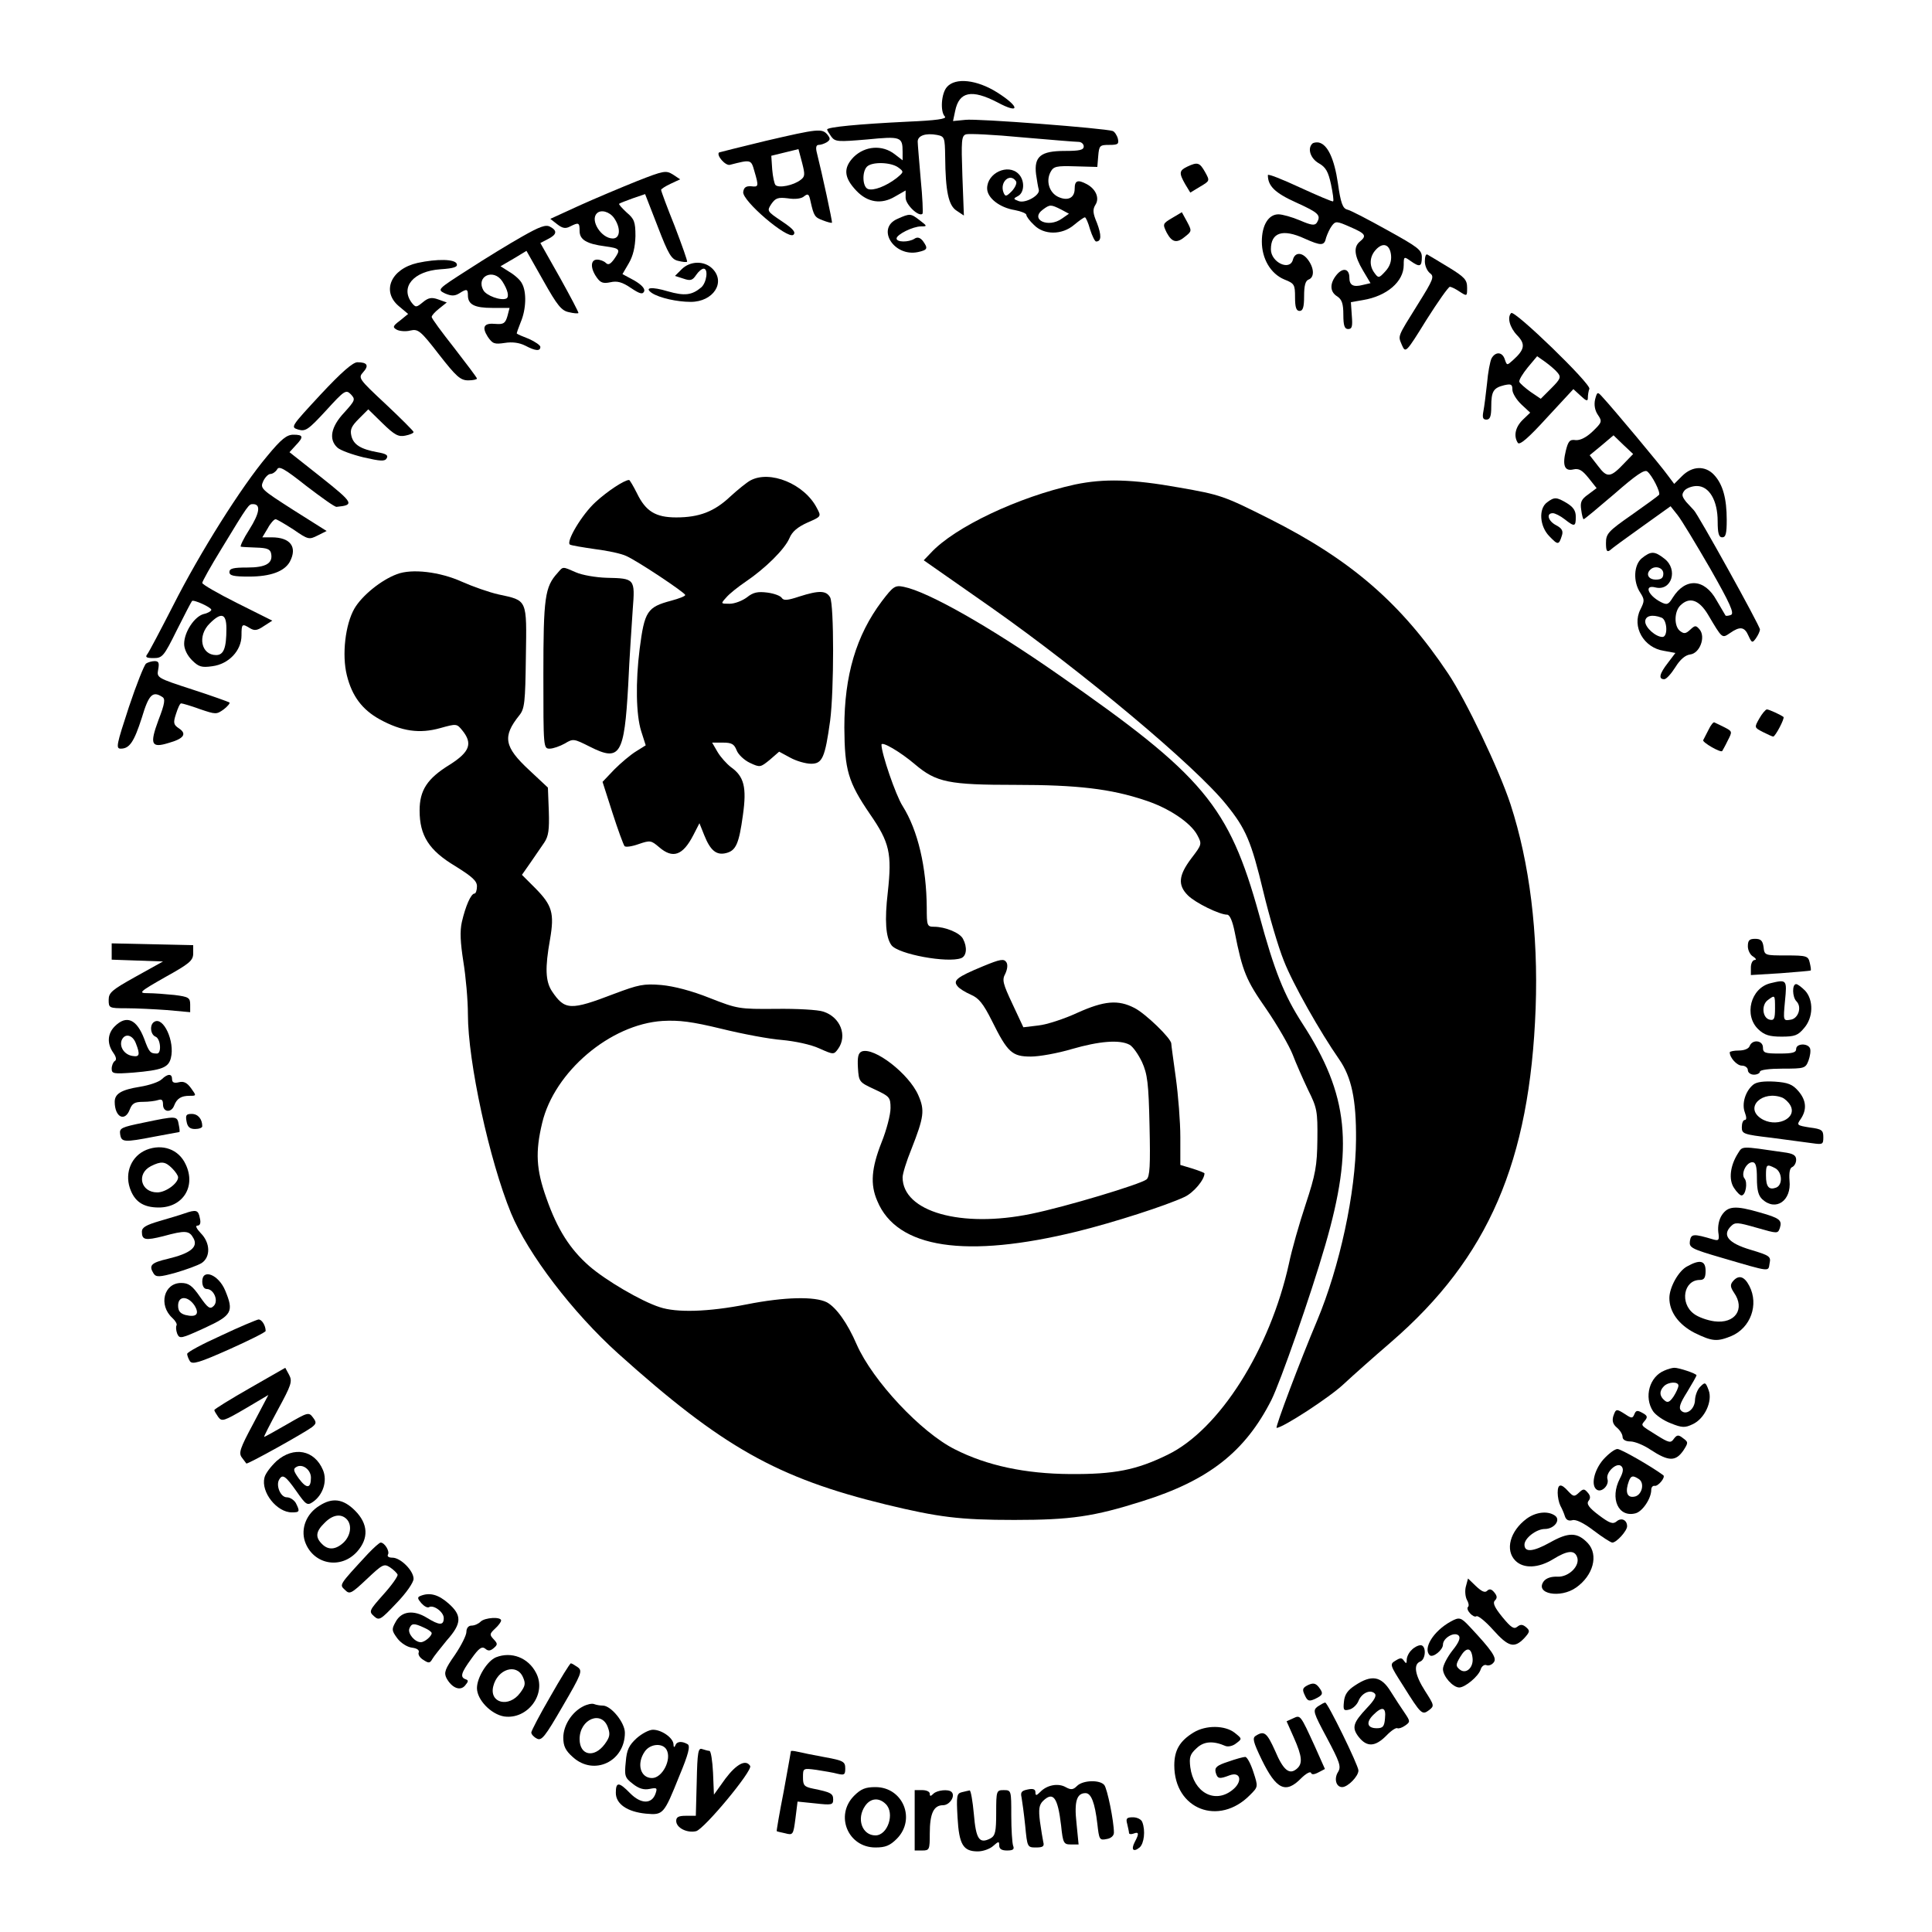 <?xml version="1.0" standalone="no"?>
<!DOCTYPE svg PUBLIC "-//W3C//DTD SVG 20010904//EN"
 "http://www.w3.org/TR/2001/REC-SVG-20010904/DTD/svg10.dtd">
<svg version="1.0" xmlns="http://www.w3.org/2000/svg"
 width="640pt" height="640pt" viewBox="0 0 640 640"
 preserveAspectRatio="xMidYMid meet">

<g transform="translate(0,640) scale(0.1,-0.1)"
fill="#000000" stroke="none">
<path d="M3137 6112 c-19 -21 -23 -82 -7 -98 8 -8 -30 -13 -122 -17 -165 -8
-268 -18 -268 -26 0 -3 7 -14 14 -24 13 -17 23 -17 118 -9 112 11 118 9 118
-41 l0 -28 -26 20 c-41 32 -98 28 -136 -9 -35 -36 -33 -68 9 -112 37 -39 83
-46 128 -19 l35 20 0 -24 c0 -23 44 -65 56 -53 2 3 0 54 -6 114 -5 60 -10 116
-10 125 0 20 27 29 64 22 25 -5 26 -8 27 -72 1 -115 11 -162 38 -179 l24 -16
-5 132 c-4 117 -3 132 12 137 9 3 93 -1 186 -10 93 -8 177 -15 187 -15 9 0 17
-7 17 -15 0 -12 -14 -15 -63 -15 -79 0 -102 -18 -95 -77 3 -21 7 -44 9 -51 6
-18 -44 -47 -67 -38 -18 7 -18 8 -1 17 21 12 22 52 1 73 -35 35 -104 3 -104
-48 0 -32 42 -64 92 -72 21 -4 38 -11 38 -16 0 -5 11 -20 25 -33 33 -34 93
-34 133 0 17 14 32 25 36 25 3 0 11 -18 17 -40 7 -22 16 -40 20 -40 18 0 18
21 3 61 -14 33 -15 45 -5 61 14 22 1 52 -29 68 -30 16 -40 12 -40 -15 0 -31
-23 -42 -55 -27 -29 14 -41 52 -25 82 10 19 19 21 83 19 l72 -2 3 36 c3 35 5
37 37 37 29 0 32 3 28 21 -3 11 -11 23 -17 25 -25 9 -450 42 -488 37 l-41 -4
7 33 c13 65 55 73 140 29 76 -41 75 -15 -1 33 -67 42 -138 50 -166 18z m-161
-267 c19 -14 18 -15 -6 -35 -35 -27 -77 -43 -95 -36 -18 7 -20 57 -3 74 17 17
80 15 104 -3z m390 -46 c3 -6 -3 -20 -14 -32 -19 -19 -22 -19 -28 -4 -13 35
23 66 42 36z m149 -93 l26 -14 -23 -16 c-46 -33 -108 -3 -63 30 23 17 26 17
60 0z"/>
<path d="M2535 5933 c-82 -20 -151 -37 -153 -38 -10 -9 21 -45 36 -41 70 18
70 18 81 -21 15 -51 14 -53 -11 -50 -17 1 -24 -4 -26 -19 -4 -29 146 -157 166
-142 9 8 1 19 -38 45 -49 33 -50 34 -35 57 14 20 22 23 55 19 24 -4 46 -1 54
7 13 10 16 7 21 -17 11 -49 14 -53 41 -63 15 -6 28 -9 30 -8 2 3 -32 160 -51
236 -3 14 -1 22 7 22 7 0 19 4 27 9 12 8 12 12 2 25 -18 21 -30 20 -206 -21z
m117 -129 c-23 -18 -72 -28 -83 -17 -4 4 -9 28 -11 52 l-3 45 45 11 45 11 12
-45 c10 -39 10 -46 -5 -57z"/>
<path d="M4347 5924 c-17 -17 -5 -50 22 -65 23 -13 31 -28 40 -69 6 -29 10
-55 7 -57 -2 -2 -51 19 -110 46 -58 27 -106 46 -106 41 0 -36 23 -59 94 -91
75 -34 83 -42 68 -67 -7 -10 -19 -8 -56 8 -26 11 -58 20 -71 20 -33 0 -55 -36
-55 -90 0 -57 29 -107 75 -126 33 -13 35 -17 35 -59 0 -33 4 -45 15 -45 11 0
15 12 15 49 0 34 4 51 15 55 19 7 19 36 -1 64 -19 27 -44 28 -51 2 -10 -39
-73 -9 -73 34 0 56 39 69 111 36 56 -25 66 -25 72 3 4 12 12 30 19 39 12 16
16 16 61 -4 51 -22 55 -29 32 -48 -22 -18 -19 -47 10 -96 l25 -42 -26 -6 c-31
-8 -44 -1 -44 24 0 30 -21 35 -42 10 -24 -29 -23 -57 2 -72 15 -10 20 -24 20
-60 0 -37 4 -48 16 -48 13 0 15 9 12 45 l-3 44 40 7 c79 13 135 61 135 116 0
28 1 29 22 14 31 -22 38 -20 38 12 0 24 -12 33 -115 90 -63 35 -122 66 -133
68 -14 4 -21 22 -30 87 -12 81 -34 129 -64 135 -7 1 -17 0 -21 -4z m261 -369
c2 -20 -4 -38 -19 -54 -21 -23 -23 -23 -36 -5 -18 24 -16 54 4 76 24 27 47 19
51 -17z"/>
<path d="M3933 5848 c-27 -13 -28 -21 -7 -58 l17 -28 33 20 c32 19 32 19 16
48 -18 32 -25 34 -59 18z"/>
<path d="M2110 5800 c-52 -21 -138 -57 -191 -81 l-96 -44 23 -18 c18 -14 28
-15 43 -7 28 14 31 13 31 -15 0 -29 23 -43 85 -51 50 -7 52 -10 29 -43 -12
-16 -19 -20 -27 -12 -6 6 -19 11 -29 11 -22 0 -23 -28 -2 -58 13 -19 22 -22
46 -17 22 5 39 1 68 -19 30 -20 39 -22 44 -11 3 9 -9 22 -33 36 l-39 21 21 36
c14 24 21 53 22 90 0 47 -4 57 -29 78 -15 14 -27 27 -25 29 2 2 23 10 45 18
l41 14 42 -108 c35 -91 45 -108 67 -113 15 -4 28 -5 30 -3 2 2 -17 55 -41 118
-25 62 -45 116 -45 120 0 3 14 12 31 20 l32 15 -24 16 c-23 14 -30 13 -119
-22z m-76 -122 c23 -33 21 -68 -4 -68 -38 0 -76 60 -53 83 13 14 42 6 57 -15z"/>
<path d="M3883 5678 c-32 -19 -32 -20 -18 -49 18 -33 34 -36 63 -11 20 16 20
18 4 48 l-17 31 -32 -19z"/>
<path d="M2973 5675 c-72 -31 -12 -127 68 -110 32 7 34 12 16 37 -9 11 -18 14
-28 7 -19 -12 -59 -12 -59 1 0 13 54 40 81 40 21 0 21 1 -4 20 -30 23 -32 24
-74 5z"/>
<path d="M1729 5616 c-41 -23 -121 -72 -178 -109 -103 -66 -103 -66 -77 -79
21 -9 32 -9 47 0 25 16 29 15 29 -6 0 -31 22 -42 81 -42 l57 0 -7 -27 c-7 -24
-13 -28 -39 -26 -39 4 -47 -10 -26 -43 16 -23 22 -25 56 -20 25 4 48 1 68 -9
34 -18 50 -19 50 -4 0 5 -17 17 -37 26 -21 8 -39 16 -41 18 -1 1 5 18 13 38
18 42 20 100 4 128 -5 11 -24 28 -41 38 l-30 19 43 25 43 26 56 -99 c46 -82
60 -99 84 -104 16 -4 30 -5 32 -3 2 1 -26 54 -61 117 l-65 115 25 13 c30 15
32 28 7 41 -14 8 -35 0 -93 -33z m-65 -148 c18 -28 24 -52 13 -57 -18 -8 -67
10 -76 28 -25 46 34 73 63 29z"/>
<path d="M4720 5534 c0 -15 8 -32 17 -39 15 -11 11 -21 -39 -101 -71 -114 -67
-105 -54 -137 12 -27 13 -27 81 83 38 60 73 110 78 110 4 0 19 -7 32 -16 25
-16 25 -16 25 13 0 26 -8 35 -62 68 -35 21 -66 40 -70 42 -5 2 -8 -8 -8 -23z"/>
<path d="M1383 5529 c-88 -20 -120 -94 -62 -143 l31 -26 -27 -22 c-24 -18 -25
-22 -11 -30 9 -5 30 -7 45 -3 26 6 34 0 95 -79 57 -73 71 -86 97 -86 16 0 29
3 29 6 0 3 -34 48 -75 101 -41 52 -75 98 -75 103 0 5 11 17 25 28 l25 20 -28
10 c-22 8 -33 6 -51 -9 -22 -18 -24 -18 -37 -2 -39 52 6 105 95 111 46 3 58 8
54 18 -6 16 -65 17 -130 3z"/>
<path d="M2258 5508 l-22 -22 28 -9 c23 -8 30 -6 42 12 8 12 19 21 25 21 16 0
10 -46 -8 -62 -31 -26 -55 -29 -111 -13 -53 16 -80 13 -52 -6 25 -16 83 -29
128 -29 75 0 117 65 72 110 -27 27 -74 26 -102 -2z"/>
<path d="M5006 5363 c-14 -14 -5 -48 20 -74 28 -29 25 -47 -14 -82 -20 -18
-20 -18 -27 2 -8 26 -31 27 -44 4 -5 -10 -12 -47 -15 -83 -4 -36 -9 -77 -12
-92 -4 -21 -2 -28 10 -28 12 0 16 11 16 43 0 51 7 62 43 71 23 5 27 3 27 -15
0 -11 13 -33 30 -49 l29 -27 -24 -23 c-25 -24 -32 -54 -17 -77 6 -9 36 17 96
83 l88 95 24 -22 c19 -18 24 -19 24 -7 0 9 2 23 5 30 6 16 -248 262 -259 251z
m154 -198 c12 -14 9 -21 -21 -51 l-35 -35 -34 23 c-18 13 -35 28 -37 33 -2 6
11 27 28 48 l31 37 27 -19 c15 -11 34 -27 41 -36z"/>
<path d="M1062 5093 c-99 -107 -100 -108 -74 -116 24 -7 33 -1 92 63 61 67 66
70 82 54 16 -17 15 -20 -22 -61 -44 -47 -52 -89 -22 -116 10 -9 49 -23 86 -32
57 -13 71 -14 77 -3 6 10 -2 15 -31 20 -55 10 -79 25 -86 54 -5 21 0 32 25 57
l31 31 47 -46 c40 -39 53 -46 76 -41 15 3 27 8 27 12 0 3 -42 45 -92 92 -90
84 -92 87 -75 106 20 22 14 33 -19 33 -15 0 -53 -33 -122 -107z"/>
<path d="M5284 5077 c-4 -18 -1 -36 9 -51 15 -22 14 -25 -17 -55 -21 -20 -41
-30 -56 -29 -20 3 -25 -3 -33 -35 -12 -49 -4 -69 25 -62 18 4 29 -2 50 -28
l27 -34 -28 -21 c-23 -16 -27 -26 -23 -51 2 -17 6 -31 8 -31 3 0 48 38 102 84
72 63 100 82 109 74 16 -13 44 -68 39 -77 -2 -3 -43 -33 -90 -66 -79 -55 -86
-63 -86 -94 0 -25 3 -31 13 -24 6 6 54 41 106 78 l95 68 23 -29 c13 -16 61
-96 108 -177 66 -116 81 -149 69 -154 -8 -3 -16 -4 -18 -2 -1 2 -15 25 -30 51
-40 72 -103 75 -145 8 -14 -23 -19 -25 -40 -14 -42 22 -56 58 -17 48 53 -13
76 59 30 95 -33 26 -45 26 -75 2 -27 -22 -30 -78 -5 -115 14 -22 14 -27 0 -55
-29 -57 11 -127 78 -137 l38 -7 -25 -33 c-28 -36 -32 -54 -12 -54 7 0 23 18
37 40 16 26 33 40 49 42 32 4 52 58 31 83 -12 14 -15 14 -31 -1 -15 -14 -21
-14 -34 -4 -20 16 -19 64 1 84 30 30 62 20 92 -30 48 -81 46 -79 73 -61 33 23
48 21 61 -9 11 -24 13 -25 25 -8 7 10 13 23 13 29 0 12 -207 385 -219 395 -3
3 -14 15 -25 27 -15 19 -16 25 -6 38 7 8 25 15 41 15 41 0 69 -48 69 -117 0
-40 4 -53 15 -53 12 0 15 13 15 58 0 71 -13 118 -42 149 -29 31 -72 30 -106
-4 l-26 -26 -21 28 c-21 30 -185 226 -216 259 -17 19 -18 19 -25 -7z m98 -210
c-47 -50 -58 -51 -88 -11 l-28 36 40 33 39 33 32 -31 33 -31 -28 -29z m128
-367 c0 -15 -7 -20 -25 -20 -24 0 -34 18 -18 33 15 15 43 7 43 -13z m-6 -146
c19 -7 22 -64 3 -64 -22 0 -57 31 -57 51 0 19 23 25 54 13z"/>
<path d="M885 4889 c-86 -102 -223 -320 -311 -494 -42 -82 -81 -156 -86 -162
-8 -10 -3 -13 21 -13 29 0 34 6 77 93 25 50 48 94 50 96 5 6 64 -21 64 -29 0
-4 -11 -11 -25 -14 -31 -8 -65 -60 -65 -99 0 -17 10 -38 26 -54 22 -22 32 -25
67 -20 55 7 97 52 97 102 0 39 2 40 28 24 15 -9 24 -8 46 7 l28 18 -116 58
c-64 32 -116 62 -116 67 0 5 28 55 63 112 91 150 91 149 105 149 27 0 22 -30
-12 -84 -20 -31 -32 -57 -28 -57 4 -1 27 -2 52 -3 34 -1 45 -5 48 -19 7 -33
-17 -47 -79 -47 -46 0 -59 -3 -59 -15 0 -12 14 -15 65 -15 71 0 117 17 135 49
26 49 2 81 -60 81 l-31 0 18 30 c9 17 21 30 26 30 4 0 31 -16 59 -34 49 -34
52 -34 80 -20 l30 15 -111 70 c-106 68 -110 71 -99 95 6 13 17 24 24 24 7 0
17 7 22 15 6 13 25 2 97 -55 50 -38 94 -70 100 -69 60 6 57 12 -51 98 l-105
83 20 22 c28 29 26 36 -7 36 -22 0 -40 -14 -87 -71z m-135 -571 c0 -65 -9 -88
-34 -88 -50 0 -63 64 -21 105 38 38 55 33 55 -17z"/>
<path d="M2485 4808 c-11 -6 -41 -30 -66 -53 -53 -50 -103 -69 -179 -69 -68 0
-101 20 -130 80 -12 24 -24 44 -26 44 -16 0 -73 -38 -111 -73 -46 -42 -99
-132 -85 -141 5 -3 42 -9 83 -15 41 -5 88 -15 104 -23 38 -17 194 -121 195
-129 0 -4 -21 -12 -47 -19 -79 -21 -88 -35 -104 -159 -14 -111 -12 -219 5
-273 l15 -47 -32 -20 c-18 -11 -50 -38 -72 -60 l-39 -41 33 -103 c18 -56 36
-105 40 -110 4 -4 25 -1 47 7 38 13 41 12 67 -10 46 -40 79 -28 114 40 l20 39
16 -40 c20 -50 40 -67 72 -59 33 8 43 31 56 126 13 92 4 128 -40 159 -14 11
-34 33 -44 50 l-18 31 36 0 c29 0 37 -5 45 -25 5 -14 25 -33 44 -42 34 -16 35
-15 66 10 l31 27 37 -20 c20 -11 51 -20 69 -20 37 0 46 20 63 143 13 101 13
382 0 408 -13 23 -36 24 -102 3 -39 -13 -52 -14 -58 -5 -4 7 -25 15 -48 18
-32 4 -47 1 -68 -16 -15 -11 -40 -21 -57 -21 -30 0 -30 0 -11 21 10 12 39 35
64 52 65 44 129 107 145 144 9 22 27 37 60 52 46 20 46 20 31 48 -41 80 -156
127 -221 91z"/>
<path d="M3561 4795 c-187 -41 -399 -141 -478 -227 l-23 -24 223 -156 c303
-213 677 -526 779 -653 65 -80 83 -122 123 -289 19 -79 49 -182 68 -229 30
-77 121 -237 183 -326 41 -59 57 -133 56 -266 -1 -176 -54 -421 -129 -600 -55
-130 -140 -355 -134 -355 20 0 174 100 221 144 30 28 102 92 159 141 322 279
459 597 478 1105 9 248 -20 481 -83 675 -38 116 -148 346 -207 434 -155 232
-321 376 -591 512 -153 77 -163 80 -300 104 -156 28 -249 30 -345 10z"/>
<path d="M5125 4736 c-29 -21 -25 -80 8 -113 28 -29 31 -29 41 3 5 15 0 24
-19 34 -27 14 -34 40 -11 40 7 0 25 -9 39 -20 33 -26 37 -25 37 8 0 20 -8 32
-29 45 -35 21 -42 21 -66 3z"/>
<path d="M1847 4502 c-42 -46 -47 -81 -47 -337 0 -242 0 -245 21 -245 11 0 34
8 50 17 28 17 30 16 84 -11 99 -50 113 -27 126 204 4 91 12 204 15 251 8 102
7 103 -86 105 -36 1 -82 9 -102 18 -46 20 -42 20 -61 -2z"/>
<path d="M1315 4498 c-52 -19 -116 -71 -141 -114 -30 -52 -42 -153 -25 -221
17 -69 51 -114 109 -146 73 -40 132 -48 200 -29 54 15 55 15 73 -7 36 -44 25
-72 -41 -114 -75 -46 -100 -85 -100 -152 0 -83 31 -132 118 -184 56 -35 72
-49 72 -67 0 -13 -4 -24 -8 -24 -12 0 -30 -42 -42 -94 -7 -31 -5 -68 5 -132 8
-49 15 -127 15 -174 0 -157 71 -484 143 -659 56 -135 204 -329 355 -465 344
-309 526 -412 887 -500 174 -42 244 -51 425 -51 187 0 263 11 424 62 220 69
341 164 428 336 30 61 129 343 178 512 95 327 78 498 -76 735 -60 93 -92 172
-143 360 -100 361 -184 461 -666 796 -228 159 -431 274 -511 290 -29 6 -35 2
-73 -48 -85 -113 -124 -246 -124 -418 1 -141 12 -180 85 -287 65 -94 73 -130
59 -258 -11 -94 -7 -150 12 -176 22 -30 186 -60 231 -43 18 7 21 36 6 64 -10
20 -59 40 -96 40 -23 0 -24 4 -24 63 -1 134 -29 256 -80 337 -23 36 -70 174
-70 203 0 13 63 -24 111 -65 71 -60 112 -68 334 -68 203 0 315 -13 428 -51 78
-25 151 -74 173 -115 16 -30 16 -31 -20 -78 -42 -56 -45 -88 -11 -122 25 -25
105 -64 130 -64 9 0 18 -22 25 -57 26 -132 38 -160 105 -256 37 -54 76 -122
87 -150 11 -29 34 -81 51 -117 30 -60 32 -71 31 -165 -1 -87 -6 -115 -39 -215
-21 -63 -46 -151 -55 -195 -63 -286 -231 -551 -402 -634 -104 -51 -177 -65
-323 -64 -149 1 -276 28 -382 82 -112 56 -272 227 -325 347 -31 72 -68 123
-99 140 -40 20 -140 18 -266 -7 -127 -25 -232 -28 -288 -9 -62 20 -179 89
-233 136 -64 56 -106 122 -142 225 -34 95 -37 153 -14 249 40 169 225 327 399
338 55 3 96 -2 195 -26 69 -17 159 -34 200 -37 43 -4 96 -15 124 -28 47 -21
48 -21 62 -2 32 44 8 106 -49 124 -17 6 -88 10 -157 9 -122 -1 -127 0 -219 36
-60 24 -118 39 -160 43 -59 5 -76 1 -156 -29 -146 -56 -164 -55 -207 9 -21 33
-23 76 -6 171 15 87 7 113 -48 169 l-45 45 28 40 c15 22 36 52 46 67 14 21 17
42 15 104 l-3 78 -62 58 c-83 77 -89 111 -33 181 18 22 20 43 22 193 3 194 6
187 -91 208 -31 7 -85 26 -121 42 -73 33 -166 44 -215 25z"/>
<path d="M484 4202 c-6 -4 -32 -69 -57 -144 -41 -125 -44 -138 -27 -138 29 0
44 22 70 103 23 77 36 89 68 68 10 -6 8 -22 -13 -76 -30 -81 -24 -94 34 -76
50 14 61 30 34 48 -18 12 -20 18 -10 48 6 19 13 35 17 35 4 0 32 -8 62 -19 53
-18 55 -18 79 -1 13 10 22 21 19 23 -3 2 -58 22 -123 43 -117 38 -118 39 -113
66 4 22 2 28 -12 28 -9 0 -22 -4 -28 -8z"/>
<path d="M5828 4020 c-17 -30 -17 -30 12 -45 16 -8 31 -15 34 -15 7 0 39 61
34 65 -9 7 -48 25 -55 25 -4 0 -16 -14 -25 -30z"/>
<path d="M5660 3983 c-8 -16 -16 -31 -18 -35 -3 -7 57 -42 63 -36 1 2 10 17
18 34 16 31 16 31 -11 45 -15 7 -30 15 -33 16 -3 2 -12 -9 -19 -24z"/>
<path d="M5790 3265 c0 -13 8 -29 18 -34 9 -6 11 -11 5 -11 -7 0 -13 -11 -13
-25 l0 -25 98 6 c53 4 98 8 100 9 2 2 0 13 -3 26 -5 22 -10 24 -78 24 -71 0
-72 0 -75 28 -3 21 -9 27 -28 27 -19 0 -24 -5 -24 -25z"/>
<path d="M370 3248 l0 -27 85 -3 85 -3 -90 -50 c-79 -44 -90 -53 -90 -77 0
-27 1 -28 58 -28 33 0 93 -3 135 -6 l77 -7 0 25 c0 23 -5 26 -52 32 -29 3 -69
6 -88 6 -33 0 -29 4 57 53 81 45 93 55 93 79 l0 27 -135 3 -135 3 0 -27z"/>
<path d="M3256 3199 c-87 -36 -100 -47 -84 -66 6 -8 26 -20 44 -28 26 -11 41
-29 70 -87 52 -105 67 -118 129 -118 28 0 89 11 136 25 90 26 158 32 191 14
11 -6 29 -32 41 -57 18 -40 22 -70 25 -212 3 -131 1 -168 -10 -177 -20 -16
-269 -91 -382 -114 -232 -48 -426 7 -426 121 0 12 13 54 29 93 42 107 45 129
23 179 -31 71 -146 160 -187 145 -12 -5 -15 -18 -13 -54 3 -47 4 -48 56 -72
49 -23 52 -26 52 -62 0 -21 -13 -72 -30 -114 -33 -84 -38 -138 -14 -193 65
-158 294 -192 664 -101 121 30 292 85 354 114 30 14 66 57 66 78 0 2 -18 9
-40 16 l-40 12 0 92 c0 51 -7 139 -15 197 -8 58 -15 108 -15 113 0 17 -86 100
-122 118 -54 28 -100 24 -189 -16 -43 -20 -101 -39 -129 -42 l-50 -6 -36 77
c-32 68 -35 80 -24 100 7 15 9 30 4 38 -8 13 -20 11 -78 -13z"/>
<path d="M5865 3143 c-66 -16 -89 -107 -40 -153 20 -19 37 -24 77 -24 43 0 54
4 74 28 31 35 32 93 4 124 -12 12 -25 22 -30 22 -14 0 -13 -43 1 -57 19 -19 6
-58 -20 -61 -24 -4 -24 -3 -18 62 7 71 6 72 -48 59z m15 -84 c0 -33 -3 -40
-17 -37 -25 5 -29 49 -7 65 24 18 24 18 24 -28z"/>
<path d="M380 3000 c-24 -24 -26 -57 -5 -87 10 -14 12 -24 5 -28 -5 -3 -10
-15 -10 -25 0 -17 6 -18 73 -13 92 8 115 16 123 48 14 55 -25 139 -55 120 -16
-9 -13 -42 4 -49 17 -6 21 -56 5 -56 -22 0 -26 4 -42 48 -25 66 -59 81 -98 42z
m70 -56 c15 -38 12 -46 -11 -42 -27 4 -44 30 -36 52 10 24 36 19 47 -10z"/>
<path d="M5796 2935 c-3 -9 -18 -15 -36 -15 -16 0 -30 -3 -30 -6 0 -18 24 -44
40 -44 11 0 20 -7 20 -15 0 -8 9 -15 20 -15 11 0 20 5 20 10 0 6 32 10 75 10
73 0 76 1 86 27 5 14 8 32 5 40 -7 18 -46 17 -46 -2 0 -12 -13 -15 -55 -15
-48 0 -55 2 -55 20 0 24 -35 28 -44 5z"/>
<path d="M536 2825 c-9 -9 -41 -20 -72 -25 -62 -10 -84 -23 -84 -50 0 -51 34
-68 50 -25 8 20 16 25 44 25 19 0 41 3 50 6 12 4 16 0 16 -15 0 -26 28 -28 37
-3 9 23 23 32 51 32 23 0 23 0 5 25 -13 18 -24 24 -40 20 -16 -4 -23 -1 -23
10 0 19 -14 19 -34 0z"/>
<path d="M5808 2807 c-26 -21 -39 -63 -28 -92 6 -16 6 -25 0 -25 -6 0 -10 -11
-10 -24 0 -22 5 -24 98 -35 53 -7 114 -15 135 -18 35 -5 37 -4 37 20 0 23 -5
27 -45 32 -43 7 -44 8 -30 28 21 31 19 62 -8 93 -19 22 -34 28 -78 31 -36 2
-60 -1 -71 -10z m96 -43 c9 -4 21 -15 27 -26 24 -44 -50 -76 -99 -42 -53 37 7
93 72 68z"/>
<path d="M618 2685 c3 -18 11 -25 28 -25 13 0 24 4 24 9 0 24 -14 41 -35 41
-18 0 -21 -4 -17 -25z"/>
<path d="M475 2681 c-73 -15 -80 -18 -77 -38 4 -27 12 -28 115 -8 43 8 80 15
81 15 2 0 1 11 -2 25 -5 29 -7 29 -117 6z"/>
<path d="M485 2591 c-49 -20 -72 -74 -55 -126 15 -45 44 -65 96 -65 80 0 124
70 89 143 -23 50 -77 69 -130 48z m85 -61 c11 -11 20 -24 20 -30 0 -20 -41
-50 -69 -50 -55 0 -70 62 -21 87 34 17 47 16 70 -7z"/>
<path d="M5757 2579 c-26 -41 -31 -87 -13 -114 9 -14 20 -25 25 -25 14 0 21
43 10 56 -13 16 6 54 26 54 11 0 15 -13 15 -53 0 -40 5 -58 18 -70 45 -41 97
-4 90 62 -2 27 1 42 9 45 7 3 13 14 13 24 0 15 -10 21 -42 25 -144 21 -135 21
-151 -4z m124 -49 c23 -13 25 -55 3 -64 -24 -9 -34 2 -34 40 0 37 2 39 31 24z"/>
<path d="M5704 2375 c-10 -15 -14 -37 -12 -56 4 -27 2 -30 -16 -25 -67 20 -74
19 -78 -5 -3 -22 4 -26 107 -56 164 -48 152 -46 157 -18 5 23 0 26 -63 45 -74
22 -95 48 -65 78 14 14 22 13 85 -5 70 -20 70 -20 77 -1 8 26 0 33 -68 52 -79
23 -104 21 -124 -9z"/>
<path d="M610 2380 c-14 -5 -51 -16 -82 -25 -44 -13 -58 -21 -58 -35 0 -28 11
-30 71 -15 73 20 86 19 100 -7 16 -29 -10 -50 -85 -68 -56 -13 -64 -22 -47
-49 8 -12 19 -12 73 3 34 10 73 24 86 32 30 20 29 67 -3 99 -14 15 -19 25 -11
25 9 0 12 9 8 25 -5 27 -12 29 -52 15z"/>
<path d="M5589 2205 c-29 -15 -59 -70 -59 -105 0 -46 31 -88 83 -115 59 -29
75 -30 122 -11 64 27 92 104 60 166 -17 33 -36 38 -55 15 -9 -11 -8 -19 4 -37
38 -54 4 -104 -65 -95 -23 3 -54 14 -68 25 -47 35 -34 112 20 112 14 0 19 7
19 30 0 34 -18 39 -61 15z"/>
<path d="M670 2155 c0 -15 6 -25 15 -25 23 0 40 -39 23 -56 -12 -12 -19 -8
-46 31 -25 36 -37 45 -62 45 -57 0 -76 -73 -29 -116 10 -9 16 -20 14 -24 -3
-5 -2 -17 2 -28 8 -18 12 -17 91 19 91 42 97 54 68 124 -22 53 -76 74 -76 30z
m-26 -79 c18 -29 7 -41 -30 -32 -17 5 -24 13 -24 31 0 33 32 33 54 1z"/>
<path d="M733 1976 c-62 -28 -113 -55 -113 -61 0 -5 4 -16 9 -24 8 -12 31 -5
130 39 67 30 121 57 121 61 0 18 -13 39 -24 38 -6 -1 -62 -24 -123 -53z"/>
<path d="M828 1802 c-65 -37 -118 -70 -118 -73 0 -3 6 -13 13 -23 12 -16 18
-14 90 28 l76 45 -50 -95 c-44 -82 -49 -97 -38 -112 7 -9 14 -19 15 -20 3 -4
188 99 217 120 15 12 16 16 4 32 -14 19 -17 18 -86 -22 -40 -23 -74 -42 -76
-42 -2 0 19 41 46 91 44 81 48 93 37 114 l-13 24 -117 -67z"/>
<path d="M5514 1860 c-50 -20 -69 -88 -38 -135 9 -13 35 -31 59 -40 37 -15 47
-15 72 -3 40 18 67 77 53 113 -10 27 -12 27 -27 12 -10 -9 -17 -29 -18 -43 0
-32 -29 -54 -46 -37 -9 9 -4 24 20 62 17 28 31 53 31 55 0 6 -61 26 -74 25 -6
0 -21 -4 -32 -9z m46 -50 c0 -6 -7 -22 -16 -36 -13 -19 -20 -22 -30 -13 -17
14 -18 31 -2 47 15 15 48 16 48 2z"/>
<path d="M5344 1708 c-4 -15 -1 -26 12 -37 11 -9 19 -23 19 -31 0 -9 10 -15
26 -15 14 0 44 -12 66 -27 61 -40 84 -40 110 -2 16 25 16 27 -2 40 -15 12 -20
11 -30 -2 -10 -15 -16 -14 -56 11 -56 35 -54 32 -40 49 10 12 8 17 -9 26 -16
9 -21 8 -26 -5 -6 -14 -9 -14 -30 0 -30 19 -31 19 -40 -7z"/>
<path d="M5311 1565 c-31 -36 -42 -87 -21 -100 16 -10 41 15 35 35 -7 22 31
58 46 43 8 -8 6 -20 -5 -41 -34 -66 -5 -130 52 -115 23 6 52 49 52 78 0 8 5
14 11 13 11 -3 37 28 29 35 -39 29 -140 87 -152 87 -9 0 -30 -16 -47 -35z
m117 -64 c22 -13 11 -56 -15 -59 -24 -4 -30 17 -17 52 7 18 13 19 32 7z"/>
<path d="M916 1560 c-18 -17 -37 -41 -40 -55 -12 -48 41 -115 91 -115 26 0 27
3 13 31 -6 10 -19 19 -30 19 -21 0 -37 40 -25 59 11 19 21 12 57 -39 32 -46
36 -48 55 -35 33 23 48 69 33 105 -28 67 -97 80 -154 30z m114 -55 c0 -36 -14
-38 -40 -3 -17 24 -20 32 -9 38 20 13 49 -8 49 -35z"/>
<path d="M5160 1455 c0 -14 4 -33 9 -43 5 -9 12 -25 15 -35 4 -12 12 -16 24
-13 11 4 37 -8 71 -34 29 -22 57 -40 62 -40 14 0 49 39 49 54 0 21 -19 30 -35
16 -12 -10 -23 -6 -59 21 -33 25 -41 37 -34 47 7 8 7 17 -2 27 -12 14 -15 14
-30 0 -15 -14 -18 -13 -35 5 -24 27 -35 25 -35 -5z"/>
<path d="M1058 1412 c-43 -26 -62 -75 -48 -118 26 -76 118 -95 173 -34 39 44
37 92 -7 136 -39 39 -75 44 -118 16z m90 -44 c19 -19 14 -55 -10 -78 -26 -24
-51 -26 -72 -4 -22 22 -20 41 9 69 26 27 54 32 73 13z"/>
<path d="M5057 1369 c-55 -41 -72 -104 -37 -139 27 -27 76 -25 125 5 47 29 70
31 79 8 12 -29 -27 -68 -65 -66 -21 1 -37 -5 -45 -15 -31 -42 55 -58 107 -21
57 40 75 108 39 147 -35 37 -64 37 -126 2 -56 -31 -84 -33 -84 -7 0 22 40 52
67 52 32 0 55 31 33 45 -24 16 -63 11 -93 -11z"/>
<path d="M1219 1253 c-98 -106 -95 -102 -76 -120 15 -15 20 -13 72 36 52 49
57 52 77 39 12 -8 23 -19 25 -24 2 -5 -19 -35 -47 -66 -47 -53 -49 -56 -31
-72 17 -15 21 -13 74 43 33 34 57 69 57 81 0 27 -43 70 -70 70 -12 0 -18 4
-15 10 7 11 -11 40 -24 40 -4 0 -23 -17 -42 -37z"/>
<path d="M4856 1145 c-4 -14 -2 -34 3 -44 6 -10 8 -21 4 -24 -9 -9 18 -38 28
-31 5 3 30 -17 55 -45 51 -57 70 -62 103 -28 19 21 20 25 6 37 -11 9 -18 10
-29 1 -11 -9 -21 -2 -49 32 -26 32 -33 47 -25 55 8 8 8 15 -2 27 -9 11 -16 13
-24 5 -7 -7 -18 -2 -37 16 l-26 25 -7 -26z"/>
<path d="M1392 1113 c-10 -4 -9 -9 4 -24 9 -10 20 -16 25 -13 15 9 49 -16 49
-36 0 -25 -14 -25 -56 1 -44 27 -84 22 -103 -13 -14 -25 -14 -29 5 -55 12 -16
33 -29 48 -31 17 -2 26 -8 23 -16 -3 -7 4 -18 16 -25 17 -11 21 -11 29 3 5 9
27 36 48 62 50 56 51 83 5 123 -33 29 -62 37 -93 24z m13 -105 c14 -6 25 -14
25 -18 0 -10 -23 -30 -36 -30 -20 0 -44 29 -38 45 7 18 15 19 49 3z"/>
<path d="M1592 1028 c-7 -7 -20 -13 -30 -13 -10 0 -17 -8 -17 -21 0 -11 -17
-45 -38 -76 -33 -47 -37 -59 -28 -77 18 -33 46 -44 62 -24 11 13 11 17 2 20
-20 7 -16 21 19 69 24 34 34 41 45 33 10 -9 17 -8 28 1 14 12 14 15 0 30 -14
15 -13 18 5 35 11 10 20 22 20 27 0 13 -54 10 -68 -4z"/>
<path d="M4805 1028 c-56 -31 -92 -88 -69 -111 10 -10 44 17 44 35 0 22 38 44
52 30 7 -7 1 -23 -21 -50 -17 -22 -31 -49 -31 -61 0 -24 33 -61 54 -61 19 0
64 37 71 60 3 10 12 17 19 14 7 -3 18 1 24 9 12 14 -5 39 -80 119 -29 31 -34
32 -63 16z m73 -120 c4 -32 -22 -56 -43 -38 -13 11 -13 16 2 41 20 34 37 33
41 -3z"/>
<path d="M4676 934 c-9 -8 -16 -23 -16 -32 0 -13 -2 -14 -9 -4 -7 11 -12 11
-28 1 -20 -12 -19 -14 25 -83 60 -96 63 -98 86 -81 18 14 17 16 -13 63 -34 53
-40 89 -16 98 19 8 20 54 1 54 -8 0 -22 -7 -30 -16z"/>
<path d="M1643 910 c-29 -12 -63 -67 -63 -102 0 -39 47 -87 90 -94 78 -11 142
75 106 144 -26 51 -82 72 -133 52z m89 -65 c10 -22 8 -30 -9 -53 -37 -50 -103
-34 -89 22 14 57 77 77 98 31z"/>
<path d="M1823 780 c-35 -60 -63 -114 -63 -119 0 -6 8 -15 18 -20 16 -9 27 5
86 107 63 108 66 117 50 129 -10 7 -20 13 -23 13 -3 0 -34 -50 -68 -110z"/>
<path d="M4489 817 c-25 -16 -35 -31 -37 -54 -3 -28 -1 -31 18 -26 12 3 25 16
30 28 10 26 39 40 54 25 7 -7 -1 -22 -26 -48 -46 -49 -51 -65 -27 -96 27 -34
54 -33 91 4 16 17 33 28 37 25 5 -2 16 2 26 9 17 12 17 14 -2 42 -11 16 -32
48 -47 72 -31 50 -63 55 -117 19z m99 -109 c-2 -27 -7 -33 -27 -33 -32 0 -37
19 -12 44 30 30 43 26 39 -11z"/>
<path d="M4333 818 c-18 -9 -20 -14 -11 -33 9 -20 14 -22 34 -13 27 13 29 18
12 40 -10 12 -18 14 -35 6z"/>
<path d="M1931 747 c-37 -19 -65 -63 -65 -103 0 -28 7 -43 32 -65 70 -63 172
-14 172 81 0 34 -46 90 -73 90 -9 0 -21 2 -29 5 -7 3 -24 -1 -37 -8z m83 -70
c8 -22 6 -32 -11 -55 -35 -47 -83 -37 -83 17 0 67 74 97 94 38z"/>
<path d="M4365 747 c-17 -13 -15 -19 31 -105 42 -79 47 -94 37 -111 -15 -23
-7 -51 13 -51 19 0 54 36 54 55 0 17 -102 225 -110 225 -4 0 -14 -6 -25 -13z"/>
<path d="M4284 708 l-22 -10 24 -54 c28 -63 30 -87 9 -104 -24 -20 -44 -4 -71
60 -27 60 -36 68 -64 50 -12 -7 -9 -20 20 -80 48 -98 79 -113 130 -61 16 16
31 24 33 18 2 -6 10 -6 25 2 l21 11 -33 74 c-49 107 -48 105 -72 94z"/>
<path d="M3954 661 c-46 -28 -64 -59 -64 -109 0 -146 148 -203 251 -98 27 27
27 27 11 76 -9 28 -21 50 -27 50 -6 0 -32 -7 -57 -16 -37 -12 -45 -19 -41 -35
6 -22 12 -23 46 -10 38 14 44 -22 9 -49 -58 -46 -128 -8 -139 76 -4 33 -1 43
21 63 24 23 55 25 96 7 9 -3 24 0 35 9 20 15 20 15 -5 35 -32 25 -95 26 -136
1z"/>
<path d="M2109 642 c-25 -23 -33 -38 -36 -78 -5 -47 -3 -53 23 -73 20 -16 37
-21 56 -17 25 5 26 3 19 -17 -13 -34 -48 -33 -83 2 -38 39 -48 39 -48 2 0 -37
38 -63 100 -69 57 -5 59 -3 110 124 31 74 37 100 28 106 -19 11 -36 10 -41 -4
-3 -8 -6 -6 -6 4 -1 21 -39 48 -68 48 -13 0 -37 -13 -54 -28z m99 -38 c18 -32
-14 -94 -48 -94 -39 0 -52 48 -24 88 18 26 59 29 72 6z"/>
<path d="M2308 498 l-3 -113 -32 0 c-25 0 -33 -4 -33 -17 0 -23 36 -41 66 -34
27 7 188 201 179 216 -14 23 -45 7 -82 -42 l-38 -53 -3 73 c-2 39 -7 72 -12
72 -4 0 -15 3 -24 6 -13 5 -16 -10 -18 -108z"/>
<path d="M2620 599 c0 -2 -11 -62 -24 -134 -14 -71 -24 -130 -23 -131 1 -1 14
-4 28 -7 26 -7 27 -5 34 49 l7 56 59 -6 c54 -6 59 -5 59 13 0 20 -8 24 -67 36
-29 6 -33 11 -33 37 0 31 0 31 45 25 25 -4 56 -9 70 -13 22 -5 25 -3 25 18 0
22 -6 26 -67 37 -38 7 -78 15 -90 18 -13 3 -23 4 -23 2z"/>
<path d="M3568 484 c-13 -13 -20 -14 -38 -4 -25 14 -62 7 -84 -16 -13 -13 -16
-13 -16 -1 0 10 -8 13 -26 9 -20 -4 -24 -9 -20 -26 2 -11 8 -54 12 -93 7 -72
7 -73 36 -73 23 0 28 4 24 18 -2 9 -7 40 -11 68 -5 40 -3 55 10 68 34 33 49
12 60 -81 6 -59 9 -63 32 -63 l26 0 -7 71 c-8 72 1 99 30 99 19 0 31 -33 39
-101 6 -53 7 -56 31 -51 14 2 24 11 24 21 0 38 -22 146 -32 158 -15 18 -71 16
-90 -3z"/>
<path d="M2829 451 c-64 -65 -20 -171 71 -171 33 0 48 6 71 29 64 65 20 171
-71 171 -33 0 -48 -6 -71 -29z m105 -27 c31 -30 7 -104 -34 -104 -44 0 -64 55
-34 98 18 26 46 28 68 6z"/>
<path d="M3030 370 l0 -100 25 0 c24 0 25 3 25 56 0 67 13 94 44 94 22 0 42
31 28 44 -10 10 -48 6 -60 -6 -9 -9 -12 -9 -12 0 0 7 -11 12 -25 12 l-25 0 0
-100z"/>
<path d="M3186 463 c-17 -4 -18 -13 -14 -84 5 -90 19 -112 67 -112 17 0 40 8
51 18 18 16 20 16 20 2 0 -12 8 -17 26 -17 20 0 25 4 20 16 -3 9 -6 54 -6 100
0 83 0 84 -25 84 -24 0 -25 -2 -25 -75 0 -63 -3 -76 -19 -85 -37 -19 -48 -3
-55 81 -4 43 -10 78 -14 78 -4 -1 -15 -3 -26 -6z"/>
<path d="M3734 358 c3 -13 6 -26 6 -30 0 -4 7 -5 15 -2 18 7 19 0 4 -28 -13
-25 -5 -35 16 -18 15 13 20 56 9 84 -3 9 -17 16 -31 16 -21 0 -24 -4 -19 -22z"/>
</g>
</svg>
